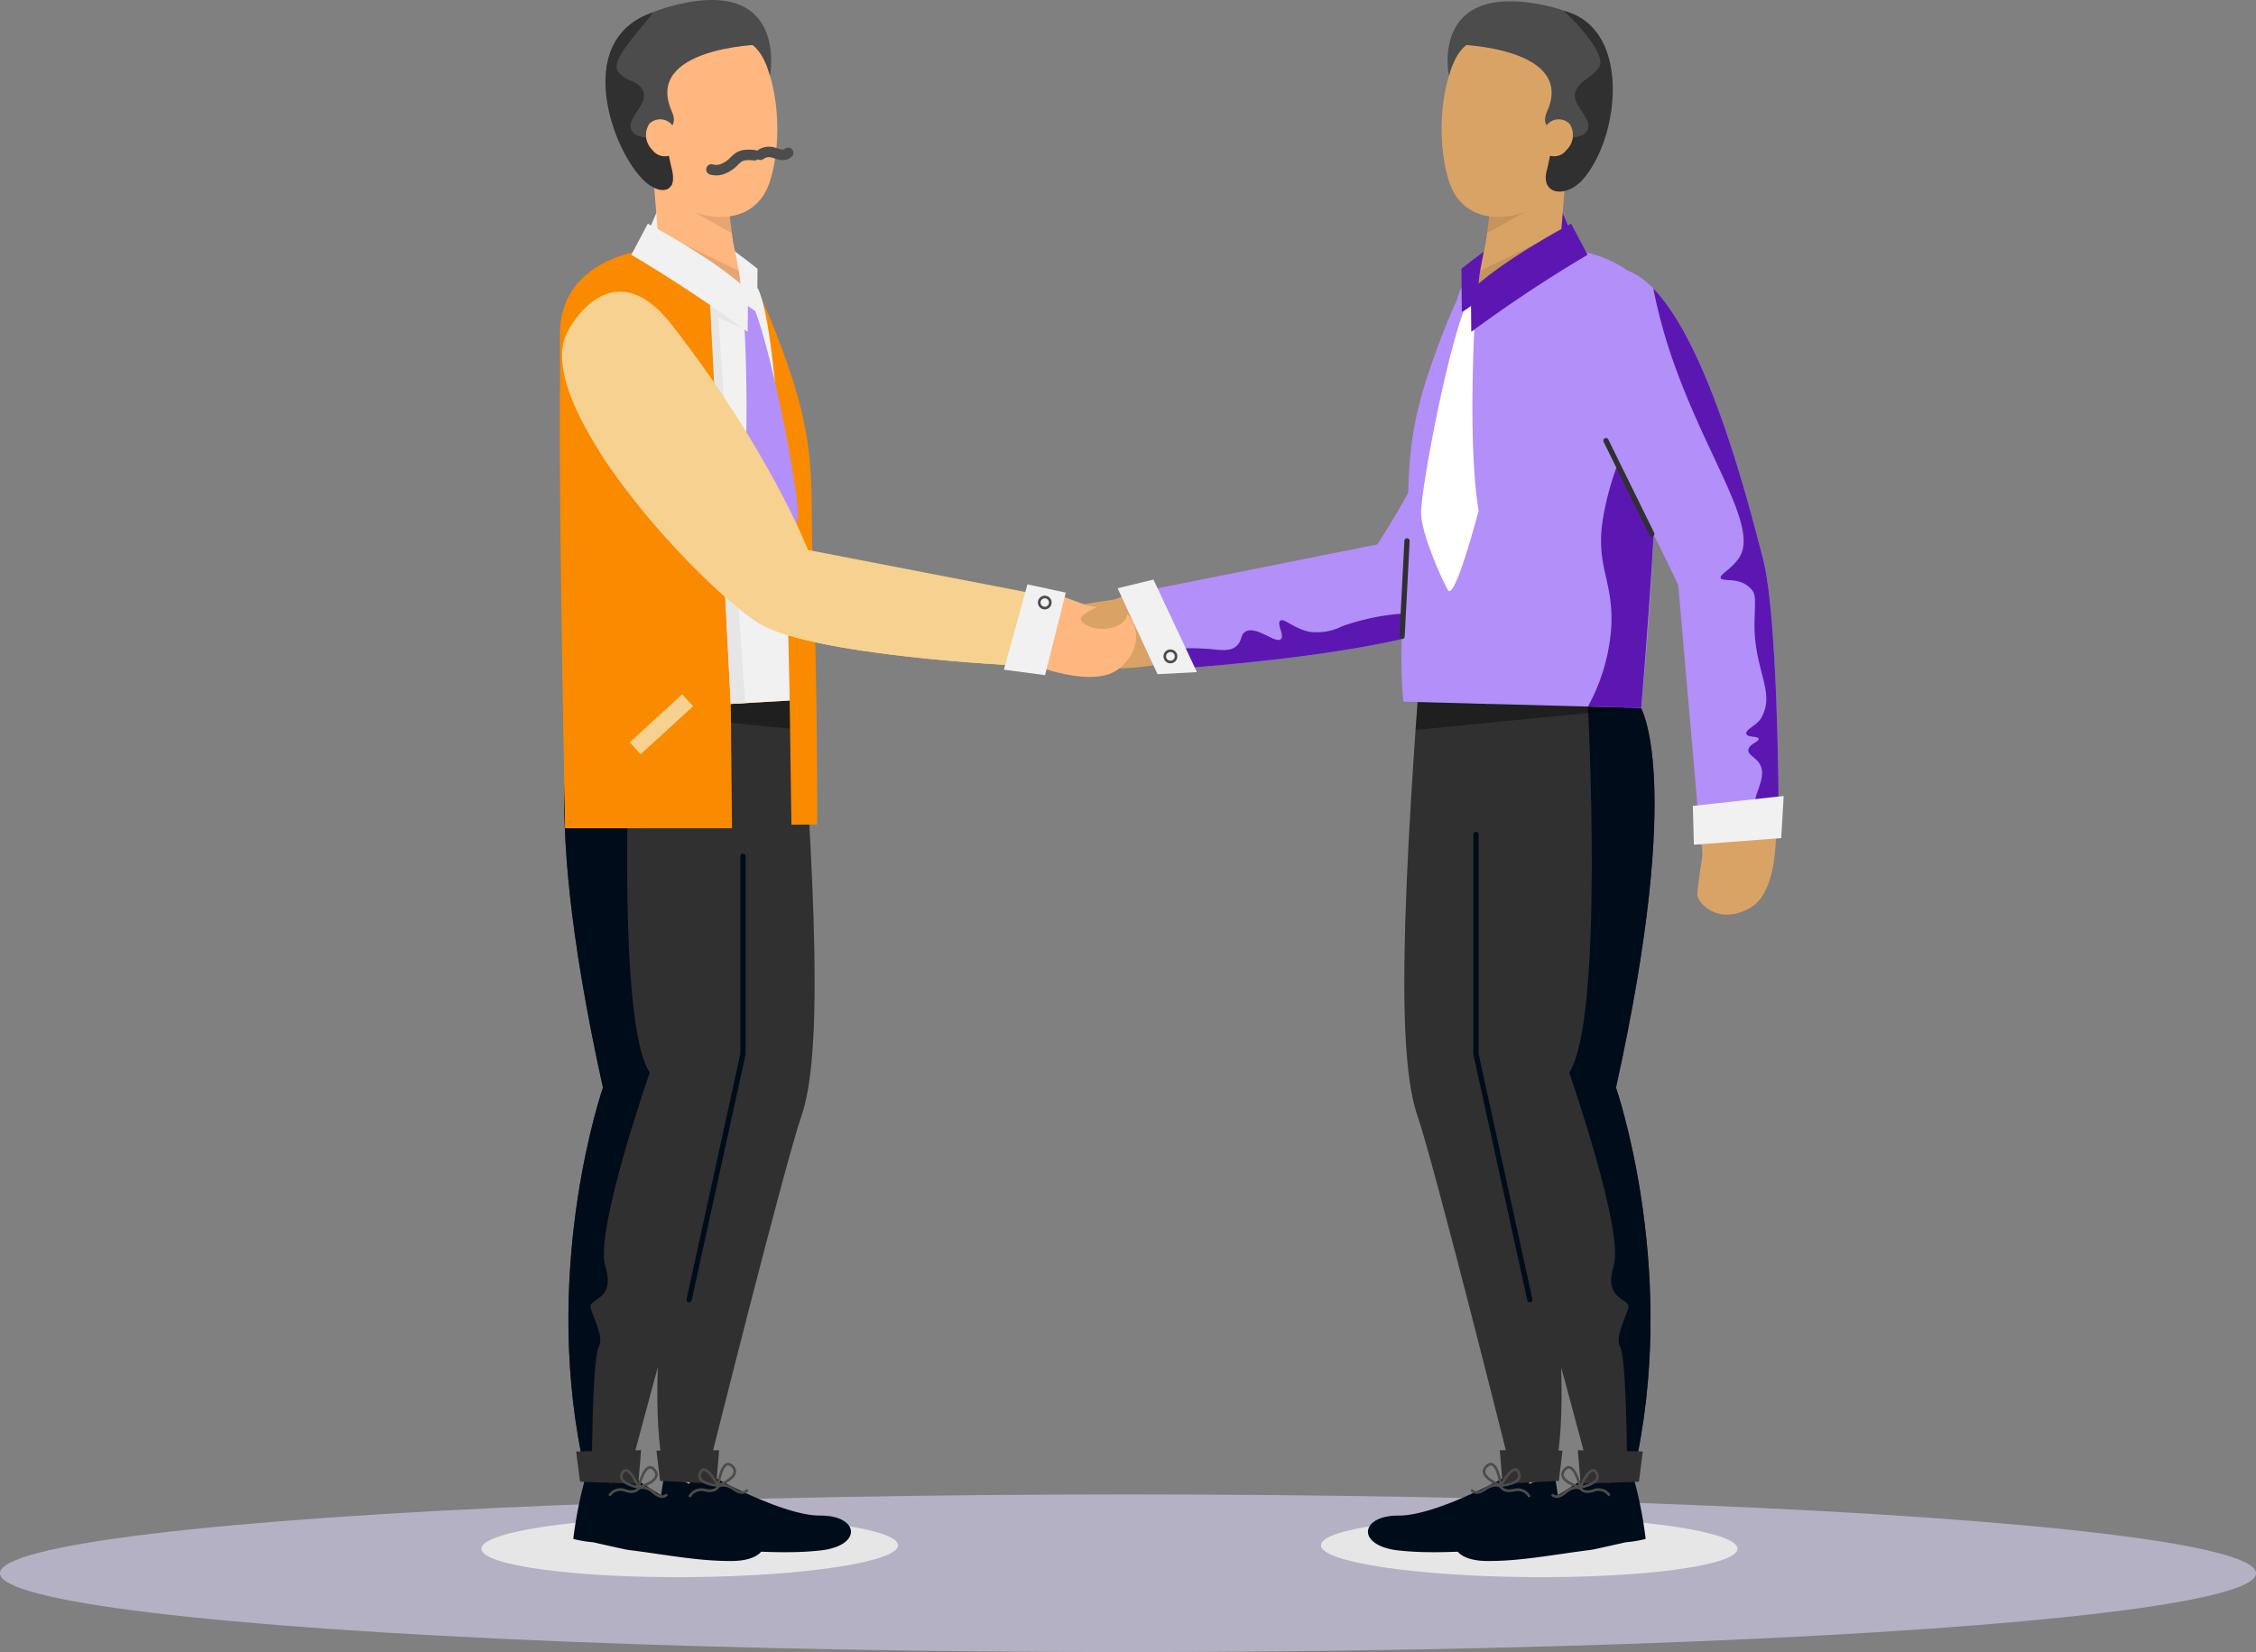 <svg xmlns="http://www.w3.org/2000/svg" width="215.033" height="157.496" viewBox="0 0 215.033 157.496">
  <rect x="0" y="0" width="215.033" height="157.496" fill="#808080" stroke="none"/>
  <g id="Group_996" data-name="Group 996" transform="translate(-112.115 -240.948)">
    <g id="Group_526" data-name="Group 526" transform="translate(-280.755 7.938)">
      <ellipse id="Ellipse_80" data-name="Ellipse 80" cx="107.517" cy="7.515" rx="107.517" ry="7.515" transform="translate(392.869 375.477)" fill="#d8d2f2" opacity="0.6"/>
    </g>
    <g id="Group_914" data-name="Group 914" transform="translate(-30.735 113.87)">
      <g id="Group_895" data-name="Group 895" transform="translate(243.624 127.202)">
        <path id="Path_1225" data-name="Path 1225" d="M370.174,386.242c-.013,1.585-8.914,2.794-19.879,2.7s-19.845-1.453-19.831-3.038,8.914-2.794,19.88-2.7S370.188,384.657,370.174,386.242Z" transform="translate(-305.333 -238.717)" fill="#e6e6e6" style="mix-blend-mode: multiply;isolation: isolate"/>
        <g id="Group_881" data-name="Group 881" transform="translate(29.619 137.3)">
          <g id="Group_880" data-name="Group 880">
            <g id="Group_879" data-name="Group 879" transform="translate(13.729)">
              <path id="Path_1226" data-name="Path 1226" d="M362.731,373.507l.2-3.028,4.021.266-.35,5.289Z" transform="translate(-362.731 -370.478)" fill="#ffb780"/>
            </g>
            <path id="Path_1227" data-name="Path 1227" d="M352.143,375.842s-7.065,4.047-10.8,4.031-4.075,2.88-.016,3.327c3.215.353,6.213.049,10.158-.044.294-.007,3.433-.391,3.433-.391a11.822,11.822,0,0,0,1.949-.125,40.654,40.654,0,0,0-.692-6.759l-2.4.975.12-1Z" transform="translate(-338.414 -372.814)" fill="#000c19"/>
          </g>
        </g>
        <g id="Group_882" data-name="Group 882" transform="translate(0 22.748)">
          <path id="Path_1228" data-name="Path 1228" d="M338.44,167.621s-4.917-1.008-7.555,8.142a82.662,82.662,0,0,1-9.674,20.856l-24.343,4.858,3.252,7.108s29.687-1.616,32.162-6.978S351.586,171.918,338.44,167.621Z" transform="translate(-290.706 -167.588)" fill="#b38ff9"/>
          <path id="Path_1229" data-name="Path 1229" d="M307.4,234c1.332.077,2.3.356,2.992-.26.567-.5.339-1.065.846-1.366,1.033-.613,2.878,1.188,3.383.716.366-.342-.412-1.463-.065-1.756s1.3.742,2.733,1.041a5.292,5.292,0,0,0,3.188-.521,21.719,21.719,0,0,1,8-1.236,12.118,12.118,0,0,1,2,1.252c-8.421,2.959-25.7,4.04-27.569,4.149a1.681,1.681,0,0,1,.135-1.3C303.712,233.786,306.49,233.947,307.4,234Z" transform="translate(-293.307 -195.03)" fill="#5c17b2"/>
          <path id="Path_1230" data-name="Path 1230" d="M297.1,233.555s-7.183,1.864-9.8-.524c-2.747-2.51-.575-4.477.242-4.7s3.8-.641,3.8-.641l2.384-.809Z" transform="translate(-285.953 -193.404)" fill="#daa366"/>
          <path id="Path_1231" data-name="Path 1231" d="M296.143,225.767l3.416-.83,4.143,8.823-3.752.2Z" transform="translate(-290.39 -192.558)" fill="#f1f1f1"/>
          <path id="Path_1232" data-name="Path 1232" d="M304.107,237.526a.537.537,0,1,0,.5-.57A.536.536,0,0,0,304.107,237.526Z" transform="translate(-293.857 -197.79)" fill="none" stroke="#4c4c4c" stroke-miterlimit="10" stroke-width="0.25"/>
        </g>
        <path id="Path_1233" data-name="Path 1233" d="M346.584,227.3l12.558.886s-.48,33.383-3.1,46.627c0,0,4.729,22.124,3.182,34.35l-4.841.458S347.4,281.759,345.8,277.1C343.868,271.5,344.18,257.5,346.584,227.3Z" transform="translate(-311.462 -170.837)" fill="#303030"/>
        <path id="Path_1234" data-name="Path 1234" d="M360.663,371.949l.266,3.2,5.364-.277.345-2.887Z" transform="translate(-318.482 -233.819)" fill="#303030"/>
        <g id="Group_883" data-name="Group 883" transform="translate(41.865 68.495)" opacity="0.36">
          <path id="Path_1235" data-name="Path 1235" d="M360.154,248.8a.424.424,0,0,0-.05-.189Z" transform="translate(-360.104 -248.613)"/>
        </g>
        <g id="Group_888" data-name="Group 888" transform="translate(37.92 56.943)">
          <g id="Group_887" data-name="Group 887" transform="translate(0 80.351)">
            <g id="Group_886" data-name="Group 886">
              <g id="Group_885" data-name="Group 885">
                <g id="Group_884" data-name="Group 884" transform="translate(12.757)">
                  <path id="Path_1236" data-name="Path 1236" d="M375.819,373.591l-.107-2.98,3.956-.143.188,5.2Z" transform="translate(-375.712 -370.468)" fill="#ffb780"/>
                </g>
                <path id="Path_1237" data-name="Path 1237" d="M365.981,375.716s-6.5,4.663-10.15,5.02-3.694,3.223.318,3.253c3.178.023,6.078-.574,9.923-1.06.287-.036,3.317-.726,3.317-.726a11.6,11.6,0,0,0,1.892-.317,39.927,39.927,0,0,0-1.352-6.537l-2.251,1.194.018-.986Z" transform="translate(-353.116 -372.593)" fill="#000c19"/>
              </g>
            </g>
          </g>
          <path id="Path_1238" data-name="Path 1238" d="M358.95,228.152l13.157,10.25s4.325,6.386-2.288,36.371c0,0,5.735,16.5,2.067,34.936l-4.866.738s-8-29.992-9.621-34.647C355.452,270.21,356.009,254.12,358.95,228.152Z" transform="translate(-354.484 -228.152)" fill="#303030"/>
          <path id="Path_1239" data-name="Path 1239" d="M376.842,282.268s5.735,16.5,2.067,34.936l-1.012.154-.055-2.607s-.1-6.9-.61-7.786.532-2.747.788-3.7-2.441-.659-1.4-3.974-4.236-18.463-4.236-18.463c3.364-5.086,1.783-34.891,1.783-34.891l4.279-.573.682.531S383.455,252.283,376.842,282.268Z" transform="translate(-361.507 -235.647)" fill="#000c19"/>
          <path id="Path_1240" data-name="Path 1240" d="M373.839,371.943l.263,3.205,5.559-.2.369-2.884Z" transform="translate(-362.139 -290.759)" fill="#303030"/>
        </g>
        <path id="Path_1241" data-name="Path 1241" d="M346.836,242.352l-.4,4.5,21.393-2.094" transform="translate(-312.288 -177.392)" opacity="0.36"/>
        <path id="Path_1242" data-name="Path 1242" d="M351.789,169.475s-2.45,3.022-5.359,11.962c-2.351,7.226-1.478,11.753-1.895,16.756-.881,10.562-.283,13.96-.283,13.96l22.657.6s1.715-16.47,1.691-35.706C368.591,170.021,360.6,167.541,351.789,169.475Z" transform="translate(-311.25 -145.385)" fill="#b38ff9"/>
        <path id="Path_1243" data-name="Path 1243" d="M356.354,176.1l-1.975,39.285-5.613-.321s.412-33.832,3.025-39.294Z" transform="translate(-313.302 -148.402)" fill="#b38ff9"/>
        <path id="Path_1244" data-name="Path 1244" d="M376.983,210.514a28.708,28.708,0,0,1,1.422-5.2l3.394,6.945c-.473,8.087-1.179,16.375-1.179,16.375l-5.076-.135a18.349,18.349,0,0,0,2.22-7.545C378.02,216.474,376.218,215.179,376.983,210.514Z" transform="translate(-324.961 -161.266)" fill="#5c17b2"/>
        <path id="Path_1245" data-name="Path 1245" d="M352.664,175.715s-1.022,13.885.188,21.228c0,0-2.27,8.73-2.932,7.55s-2.431-5.158-2.552-7.229S350.7,176.688,352.664,175.715Z" transform="translate(-312.692 -148.378)" fill="#fff"/>
        <path id="Path_1246" data-name="Path 1246" d="M364.752,164.612l-1.251-2.93c-3.69,1.576-9.1,5.907-9.321,6.086l.039,4.061C354.179,172.322,361.47,166.012,364.752,164.612Z" transform="translate(-315.659 -142.268)" fill="#5c17b2"/>
        <path id="Path_1247" data-name="Path 1247" d="M359.7,141.5l6.338.512-1.22,15.125c-.213,2.646-6.868,4.835-6.868,4.835-1.584.115-.6-3.309-.156-5.638Z" transform="translate(-316.923 -133.481)" fill="#daa366"/>
        <path id="Path_1248" data-name="Path 1248" d="M358.513,164.751l3.951-2.209-3.752.655Z" transform="translate(-317.546 -142.642)" opacity="0.1"/>
        <path id="Path_1249" data-name="Path 1249" d="M362.647,168.1l-5.447,2.66a10.723,10.723,0,0,0-.18,1.652C357.067,172.757,362.647,168.1,362.647,168.1Z" transform="translate(-316.893 -145.062)" opacity="0.1"/>
        <path id="Path_1250" data-name="Path 1250" d="M355.816,175.157l-.036-3.936c3.054-2.921,9.292-6.236,9.556-6.375l1.568,2.965A131.959,131.959,0,0,0,355.816,175.157Z" transform="translate(-316.356 -143.645)" fill="#5c17b2"/>
        <path id="Path_1251" data-name="Path 1251" d="M350.924,386.625" transform="translate(-314.242 -240.209)" fill="#303030"/>
        <g id="Group_890" data-name="Group 890" transform="translate(47.313 25.444)">
          <g id="Group_889" data-name="Group 889">
            <path id="Path_1252" data-name="Path 1252" d="M374.657,172.459s-8,1-3.567,9.373c7.461,14.1,10.539,20.738,10.539,20.738l2.164,24.848,7.411-2.569s-.015-19.057-1.494-24.773C387.9,193.075,382.2,170.706,374.657,172.459Z" transform="translate(-369.753 -172.361)" fill="#b38ff9"/>
            <path id="Path_1253" data-name="Path 1253" d="M386.573,175.778c5.223,5.337,9.04,20.291,10.461,25.785,1.371,5.3,1.484,22.064,1.493,24.474-.991.045-1.865-.131-2.17-.625-.609-.989,1.249-2.955.325-4.359-.392-.6-1.107-.818-1.041-1.3.073-.542,1.038-.763.976-1.041s-1.066-.111-1.171-.455c-.135-.447,1-.783,1.431-1.562,1.4-2.512-.78-4.527-.65-9.238.068-2.477.172-2.661-.683-3.34-.993-.788-2.381-.364-2.537-.726-.141-.328.945-.8,1.7-1.861,1.987-2.786-2.633-9.005-5.9-17.884A51.136,51.136,0,0,1,386.573,175.778Z" transform="translate(-377.077 -173.849)" fill="#5c17b2"/>
          </g>
          <path id="Path_1254" data-name="Path 1254" d="M401.467,265.176s.556,6.814-2.362,8.539c-3.065,1.813-5.118-.443-5.092-1.253s.477-3.659.477-3.659l-.073-2.377Z" transform="translate(-380.316 -212.773)" fill="#daa366"/>
          <path id="Path_1255" data-name="Path 1255" d="M393.359,266.125l-.1-3.7,8.657-.946-.232,4.017Z" transform="translate(-379.99 -211.164)" fill="#f1f1f1"/>
          <line id="Line_149" data-name="Line 149" x2="4.37" y2="8.894" transform="translate(4.986 16.438)" fill="none" stroke="#303030" stroke-linecap="round" stroke-miterlimit="10" stroke-width="0.5"/>
        </g>
        <line id="Line_150" data-name="Line 150" y1="9.11" x2="0.47" transform="translate(32.867 51.438)" fill="none" stroke="#303030" stroke-linecap="round" stroke-miterlimit="10" stroke-width="0.5"/>
        <path id="Path_1256" data-name="Path 1256" d="M356.638,267.966v20.94l5.137,23.421" transform="translate(-316.729 -188.544)" fill="none" stroke="#000c19" stroke-linecap="round" stroke-miterlimit="10" stroke-width="0.5"/>
        <g id="Group_891" data-name="Group 891" transform="translate(47.218 139.762)">
          <path id="Path_1257" data-name="Path 1257" d="M372.949,376.744s-.626-2.71-1.507-1.665S372.949,376.744,372.949,376.744Z" transform="translate(-370.308 -374.84)" fill="none" stroke="#4c4c4c" stroke-linejoin="round" stroke-width="0.25"/>
          <path id="Path_1258" data-name="Path 1258" d="M374.262,376.965s.97-2.383,1.545-1.365S374.262,376.965,374.262,376.965Z" transform="translate(-371.621 -375.061)" fill="none" stroke="#4c4c4c" stroke-linejoin="round" stroke-width="0.25"/>
          <path id="Path_1259" data-name="Path 1259" d="M372.143,378.3s-.563-.267-1.358.428-1.2.238-1.2.238" transform="translate(-369.585 -376.322)" fill="none" stroke="#4c4c4c" stroke-linecap="round" stroke-miterlimit="10" stroke-width="0.25"/>
          <path id="Path_1260" data-name="Path 1260" d="M374.257,378.356s.248.547,1.255.229a1.246,1.246,0,0,1,1.467.392" transform="translate(-371.619 -376.371)" fill="none" stroke="#4c4c4c" stroke-linecap="round" stroke-miterlimit="10" stroke-width="0.25"/>
        </g>
        <g id="Group_892" data-name="Group 892" transform="translate(39.531 139.454)">
          <path id="Path_1261" data-name="Path 1261" d="M359.605,376.337s-.352-2.808-1.353-1.842S359.605,376.337,359.605,376.337Z" transform="translate(-356.855 -374.293)" fill="none" stroke="#4c4c4c" stroke-linejoin="round" stroke-width="0.25"/>
          <path id="Path_1262" data-name="Path 1262" d="M360.84,376.746s1.23-2.313,1.706-1.222S360.84,376.746,360.84,376.746Z" transform="translate(-358.09 -374.702)" fill="none" stroke="#4c4c4c" stroke-linejoin="round" stroke-width="0.25"/>
          <path id="Path_1263" data-name="Path 1263" d="M358.629,377.954s-.542-.329-1.419.293-1.24.117-1.24.117" transform="translate(-355.97 -375.849)" fill="none" stroke="#4c4c4c" stroke-linecap="round" stroke-miterlimit="10" stroke-width="0.25"/>
          <path id="Path_1264" data-name="Path 1264" d="M360.821,378.058s.195.579,1.247.362a1.268,1.268,0,0,1,1.445.549" transform="translate(-358.082 -375.932)" fill="none" stroke="#4c4c4c" stroke-linecap="round" stroke-miterlimit="10" stroke-width="0.25"/>
        </g>
        <g id="Group_894" data-name="Group 894" transform="translate(36.631)">
          <path id="Path_1265" data-name="Path 1265" d="M352.627,133.008c-2.29,4.016-2.1,9.782-1.009,12.869,1.612,4.54,7.323,3.77,10.854.52,3.133-2.883,4.617-8.017,3-11.708C363.385,129.906,355.464,128.032,352.627,133.008Z" transform="translate(-350.834 -128.504)" fill="#daa366"/>
          <path id="Path_1266" data-name="Path 1266" d="M355.767,131.217s10.726-1.1,6.053,12.113c-2.522,7.13,14.1-12.561-.734-15.659-11.037-2.3-9.1,6.746-9.1,6.746S352.927,130.135,355.767,131.217Z" transform="translate(-351.279 -127.297)" fill="#4c4c4c"/>
          <path id="Path_1267" data-name="Path 1267" d="M368.531,144.05a18.834,18.834,0,0,0,.512-2.857c1.534-.2,3.043-.1,3.383-.976.44-1.139-1.663-2.421-1.152-3.646.477-1.143,1.521-1.238,2.228-2.305.734-1.107-1.923-4.03-3.371-5.376,6.485,1.637,5.37,12.066,1.829,16.08C370.355,146.787,367.864,146.471,368.531,144.05Z" transform="translate(-358.491 -127.99)" fill="#303030"/>
          <path id="Path_1268" data-name="Path 1268" d="M353.683,133.026s11.178.277,8.449,6.374c-1.121,2.5,2.949,2.278,2.812.28C363.958,125.382,353.683,133.026,353.683,133.026Z" transform="translate(-352.074 -128.902)" fill="#4c4c4c"/>
          <g id="Group_893" data-name="Group 893" transform="translate(9.366 11.248)">
            <path id="Path_1269" data-name="Path 1269" d="M369.966,150.142a1.461,1.461,0,0,1-2.217.176,1.96,1.96,0,0,1,.294-2.491,1.462,1.462,0,0,1,2.217-.177A1.961,1.961,0,0,1,369.966,150.142Z" transform="translate(-367.423 -147.219)" fill="#daa366"/>
          </g>
        </g>
      </g>
      <g id="Group_913" data-name="Group 913" transform="translate(188.735 127.079)">
        <path id="Path_1270" data-name="Path 1270" d="M188.735,386.242c.014,1.585,8.914,2.794,19.88,2.7s19.844-1.453,19.832-3.038-8.914-2.794-19.88-2.7S188.721,384.657,188.735,386.242Z" transform="translate(-188.735 -238.594)" fill="#e6e6e6" style="mix-blend-mode: multiply;isolation: isolate"/>
        <g id="Group_898" data-name="Group 898" transform="translate(16.744 137.423)">
          <g id="Group_897" data-name="Group 897">
            <g id="Group_896" data-name="Group 896" transform="translate(0.528)">
              <path id="Path_1271" data-name="Path 1271" d="M223.548,373.507l-.2-3.028-4.02.266.35,5.289Z" transform="translate(-219.327 -370.478)" fill="#ffb780"/>
            </g>
            <path id="Path_1272" data-name="Path 1272" d="M223.141,375.842s7.065,4.047,10.8,4.031,4.075,2.88.016,3.327c-3.215.353-6.213.049-10.158-.044-.294-.007-3.434-.391-3.434-.391a11.815,11.815,0,0,1-1.948-.125,40.607,40.607,0,0,1,.691-6.759l2.4.975-.12-1Z" transform="translate(-218.391 -372.814)" fill="#000c19"/>
          </g>
        </g>
        <path id="Path_1273" data-name="Path 1273" d="M231.387,227.3l-12.558.886s.48,33.383,3.1,46.627c0,0-4.729,22.124-3.182,34.35l4.841.458s6.977-27.86,8.584-32.521C234.1,271.5,233.791,257.5,231.387,227.3Z" transform="translate(-201.667 -170.714)" fill="#303030"/>
        <path id="Path_1274" data-name="Path 1274" d="M224.263,371.949l-.265,3.2-5.364-.277-.345-2.887Z" transform="translate(-201.602 -233.695)" fill="#303030"/>
        <g id="Group_899" data-name="Group 899" transform="translate(22.926 68.618)" opacity="0.36">
          <path id="Path_1275" data-name="Path 1275" d="M229.341,248.8a.433.433,0,0,1,.05-.189Z" transform="translate(-229.341 -248.613)"/>
        </g>
        <g id="Group_904" data-name="Group 904" transform="translate(7.909 57.066)">
          <g id="Group_903" data-name="Group 903" transform="translate(0.848 80.351)">
            <g id="Group_902" data-name="Group 902">
              <g id="Group_901" data-name="Group 901">
                <g id="Group_900" data-name="Group 900" transform="translate(1.264)">
                  <path id="Path_1276" data-name="Path 1276" d="M210.519,373.591l.108-2.98-3.956-.143-.188,5.2Z" transform="translate(-206.482 -370.468)" fill="#ffb780"/>
                </g>
                <path id="Path_1277" data-name="Path 1277" d="M209.544,375.716s6.5,4.663,10.15,5.02,3.695,3.223-.318,3.253c-3.178.023-6.078-.574-9.923-1.06-.287-.036-3.316-.726-3.316-.726a11.592,11.592,0,0,1-1.892-.317,39.923,39.923,0,0,1,1.352-6.537l2.251,1.194-.018-.986Z" transform="translate(-204.244 -372.593)" fill="#000c19"/>
              </g>
            </g>
          </g>
          <path id="Path_1278" data-name="Path 1278" d="M217.289,228.152,204.132,238.4s-4.326,6.386,2.287,36.371c0,0-5.735,16.5-2.067,34.936l4.867.738s8-29.992,9.62-34.647C220.787,270.21,220.229,254.12,217.289,228.152Z" transform="translate(-202.743 -228.152)" fill="#303030"/>
          <path id="Path_1279" data-name="Path 1279" d="M206.42,282.268s-5.735,16.5-2.067,34.936l1.012.154.055-2.607s.1-6.9.611-7.786-.532-2.747-.788-3.7,2.441-.659,1.4-3.974,4.236-18.463,4.236-18.463c-3.364-5.086-1.782-34.891-1.782-34.891l-4.279-.573-.681.531S199.807,252.283,206.42,282.268Z" transform="translate(-202.743 -235.647)" fill="#000c19"/>
          <path id="Path_1280" data-name="Path 1280" d="M210.921,371.943l-.263,3.205-5.559-.2-.369-2.884Z" transform="translate(-203.608 -290.759)" fill="#303030"/>
        </g>
        <path id="Path_1281" data-name="Path 1281" d="M226.312,243.179l.287,4.037-21.393-2.094" transform="translate(-195.907 -177.629)" opacity="0.36"/>
        <path id="Path_1282" data-name="Path 1282" d="M218.814,169.475s2.451,3.022,5.359,11.962c2.351,7.226,1.671,11.741,1.9,16.756.478,10.69.445,25.67.445,25.67l-2.455.019-.169-11.835-5.613.321.12,11.845H202.5s-.523-27.928-.5-47.164C202.012,170.021,210,167.541,218.814,169.475Z" transform="translate(-194.512 -145.262)" fill="#fa8a00"/>
        <rect id="Rectangle_551" data-name="Rectangle 551" width="6.783" height="1.545" transform="matrix(0.737, -0.675, 0.675, 0.737, 14.139, 70.767)" fill="#f7d18f"/>
        <path id="Path_1283" data-name="Path 1283" d="M227.327,176.1l1.976,39.285,5.613-.321s-.411-33.832-3.025-39.294Z" transform="translate(-205.538 -148.279)" fill="#f1f1f1"/>
        <path id="Path_1284" data-name="Path 1284" d="M230.672,180.873l-2.55-1.114,2.57,36.74-1.384.079-1.968-38.067Z" transform="translate(-205.544 -149.472)" fill="#e6e6e6"/>
        <path id="Path_1285" data-name="Path 1285" d="M207.318,204.606c-.242-1.472.478-5.96-.049-7.195l-5.251-5.665c-.23,8.522.471,42.439.471,42.439h7.236c-.9-1.733-3-15.871-3.188-19.138C206.281,210.566,208.083,209.271,207.318,204.606Z" transform="translate(-194.498 -155.235)" fill="#fa8a00"/>
        <path id="Path_1286" data-name="Path 1286" d="M232.639,175.715s1.022,13.885-.188,21.228c0,0,2.27,8.73,2.931,7.55s2.431-5.158,2.552-7.229S234.607,176.688,232.639,175.715Z" transform="translate(-207.769 -148.255)" fill="#b38ff9"/>
        <path id="Path_1287" data-name="Path 1287" d="M216.63,164.612l1.25-2.93c3.69,1.576,9.1,5.907,9.322,6.086l-.04,4.061C227.2,172.322,219.911,166.012,216.63,164.612Z" transform="translate(-200.881 -142.145)" fill="#f1f1f1"/>
        <path id="Path_1288" data-name="Path 1288" d="M222.93,141.5l-6.338.512,1.22,15.125c.213,2.646,6.868,4.835,6.868,4.835,1.584.115.6-3.309.156-5.638Z" transform="translate(-200.864 -133.358)" fill="#ffb780"/>
        <path id="Path_1289" data-name="Path 1289" d="M227.974,164.751l-3.951-2.209,3.752.655Z" transform="translate(-204.099 -142.519)" opacity="0.1"/>
        <path id="Path_1290" data-name="Path 1290" d="M222.542,168.1l5.447,2.66a10.651,10.651,0,0,1,.18,1.652C228.122,172.757,222.542,168.1,222.542,168.1Z" transform="translate(-203.455 -144.939)" opacity="0.1"/>
        <path id="Path_1291" data-name="Path 1291" d="M225.138,175.157l.036-3.936c-3.054-2.921-9.293-6.236-9.557-6.375l-1.568,2.965A132.038,132.038,0,0,1,225.138,175.157Z" transform="translate(-199.757 -143.522)" fill="#f1f1f1"/>
        <path id="Path_1292" data-name="Path 1292" d="M238.609,386.625" transform="translate(-210.45 -240.086)" fill="#303030"/>
        <path id="Path_1293" data-name="Path 1293" d="M228.934,271.638V290.5L223.8,313.926" transform="translate(-204.001 -190.02)" fill="none" stroke="#000c19" stroke-linecap="round" stroke-miterlimit="10" stroke-width="0.5"/>
        <g id="Group_905" data-name="Group 905" transform="translate(12.263 139.885)">
          <path id="Path_1294" data-name="Path 1294" d="M215.272,376.744s.625-2.71,1.507-1.665S215.272,376.744,215.272,376.744Z" transform="translate(-212.552 -374.84)" fill="none" stroke="#4c4c4c" stroke-linejoin="round" stroke-width="0.25"/>
          <path id="Path_1295" data-name="Path 1295" d="M214,376.965s-.971-2.383-1.545-1.365S214,376.965,214,376.965Z" transform="translate(-211.284 -375.061)" fill="none" stroke="#4c4c4c" stroke-linejoin="round" stroke-width="0.25"/>
          <path id="Path_1296" data-name="Path 1296" d="M215.417,378.3s.563-.267,1.358.428,1.2.238,1.2.238" transform="translate(-212.615 -376.322)" fill="none" stroke="#4c4c4c" stroke-linecap="round" stroke-miterlimit="10" stroke-width="0.25"/>
          <path id="Path_1297" data-name="Path 1297" d="M213.177,378.356s-.248.547-1.255.229a1.245,1.245,0,0,0-1.467.392" transform="translate(-210.455 -376.371)" fill="none" stroke="#4c4c4c" stroke-linecap="round" stroke-miterlimit="10" stroke-width="0.25"/>
        </g>
        <g id="Group_906" data-name="Group 906" transform="translate(19.88 139.577)">
          <path id="Path_1298" data-name="Path 1298" d="M228.693,376.337s.352-2.808,1.354-1.842S228.693,376.337,228.693,376.337Z" transform="translate(-226.012 -374.293)" fill="none" stroke="#4c4c4c" stroke-linejoin="round" stroke-width="0.25"/>
          <path id="Path_1299" data-name="Path 1299" d="M227.325,376.746s-1.23-2.313-1.706-1.222S227.325,376.746,227.325,376.746Z" transform="translate(-224.644 -374.702)" fill="none" stroke="#4c4c4c" stroke-linejoin="round" stroke-width="0.25"/>
          <path id="Path_1300" data-name="Path 1300" d="M228.853,377.954s.543-.329,1.42.293,1.239.117,1.239.117" transform="translate(-226.082 -375.849)" fill="none" stroke="#4c4c4c" stroke-linecap="round" stroke-miterlimit="10" stroke-width="0.25"/>
          <path id="Path_1301" data-name="Path 1301" d="M226.637,378.058s-.195.579-1.247.362a1.268,1.268,0,0,0-1.445.549" transform="translate(-223.945 -375.932)" fill="none" stroke="#4c4c4c" stroke-linecap="round" stroke-miterlimit="10" stroke-width="0.25"/>
        </g>
        <g id="Group_908" data-name="Group 908" transform="translate(11.826)">
          <path id="Path_1302" data-name="Path 1302" d="M225.107,133.008c2.289,4.016,2.1,9.782,1.008,12.869-1.611,4.54-7.323,3.77-10.854.52-3.133-2.883-4.617-8.017-3-11.708C214.348,129.906,222.269,128.032,225.107,133.008Z" transform="translate(-210.516 -128.381)" fill="#ffb780"/>
          <path id="Path_1303" data-name="Path 1303" d="M221.624,131.122s-10.422-1.087-5.749,12.125c2.522,7.13-15.193-11.746.43-15.67,10.935-2.747,9.1,6.746,9.1,6.746S224.463,130.04,221.624,131.122Z" transform="translate(-209.728 -127.079)" fill="#4c4c4c"/>
          <path id="Path_1304" data-name="Path 1304" d="M216.025,144.164v0a18.774,18.774,0,0,1-.51-2.854c-1.535-.2-3.044-.1-3.384-.976-.44-1.139,1.663-2.421,1.152-3.646-.477-1.143-1.717-.859-2.424-1.928-.723-1.091,2.191-3.94,3.355-5.605-7.9,2.613-3.719,13.791-.554,16.309C215.111,146.616,216.5,146.216,216.025,144.164Z" transform="translate(-209.681 -127.981)" fill="#303030"/>
          <path id="Path_1305" data-name="Path 1305" d="M227.163,133.026s-11.178.277-8.449,6.374c1.121,2.5-2.95,2.278-2.812.28C216.889,125.382,227.163,133.026,227.163,133.026Z" transform="translate(-212.388 -128.779)" fill="#4c4c4c"/>
          <g id="Group_907" data-name="Group 907" transform="translate(3.855 11.371)">
            <path id="Path_1306" data-name="Path 1306" d="M217.129,150.142a1.461,1.461,0,0,0,2.217.176,1.959,1.959,0,0,0-.294-2.491,1.461,1.461,0,0,0-2.217-.177A1.961,1.961,0,0,0,217.129,150.142Z" transform="translate(-216.509 -147.219)" fill="#ffb780"/>
          </g>
        </g>
        <g id="Group_909" data-name="Group 909" transform="translate(21.928 14.484)">
          <path id="Path_1307" data-name="Path 1307" d="M231.675,153.261c-1.269-.146-1.542.2-1.9.526a2.974,2.974,0,0,1-1.184.8,1.672,1.672,0,0,1-1.017.03" transform="translate(-227.574 -152.947)" fill="none" stroke="#4c4c4c" stroke-linecap="round" stroke-miterlimit="10" stroke-width="1"/>
          <path id="Path_1308" data-name="Path 1308" d="M235.849,153a1.272,1.272,0,0,1,.824-.267c.622-.006,1.269.57,1.813.085" transform="translate(-231.177 -152.732)" fill="none" stroke="#4c4c4c" stroke-linecap="round" stroke-miterlimit="10" stroke-width="1"/>
        </g>
        <g id="Group_912" data-name="Group 912" transform="translate(7.691 27.8)">
          <g id="Group_911" data-name="Group 911">
            <g id="Group_910" data-name="Group 910">
              <path id="Path_1309" data-name="Path 1309" d="M202.98,179.965s4.071-7.89,9.854-.461c9.293,11.94,12.961,21.443,12.961,21.443l21.848,4.222-1.858,6.8s-19.917-.934-24.8-4.124C215,203.939,199.025,186.582,202.98,179.965Z" transform="translate(-202.358 -176.318)" fill="#f7d18f"/>
              <path id="Path_1310" data-name="Path 1310" d="M249.116,221.49a10.841,10.841,0,0,1-5.145.193c-1.606-.344-1.214-.643-2.849-1.008-4.263-.952-6.167,1.732-9.166,0a9.146,9.146,0,0,0-2.973-1.385c-1.786-.41-2.991,0-3.344-.63-.472-.841,1.154-2.5.867-2.77-.272-.259-1.513,1.423-3.22,1.385a3.784,3.784,0,0,1-2.849-1.763c-.844-1.28-.032-2.063-.867-3.274-.938-1.36-2.174-1.511-3.964-2.77-1.636-1.152-2.013-2.018-3.22-3.274a18.381,18.381,0,0,0-3.761-2.94c4.321,6.8,11.5,13.977,15.085,16.319,4.888,3.19,24.8,4.124,24.8,4.124Z" transform="translate(-205.086 -188.046)" fill="#f7d18f"/>
            </g>
          </g>
          <path id="Path_1311" data-name="Path 1311" d="M281.189,234.186s6.2,2.656,8.705.423c2.635-2.346,1.158-5,.393-5.229s-3.566-.69-3.566-.69l-2.2-.811Z" transform="translate(-236.681 -198.768)" fill="#ffb780"/>
          <path id="Path_1312" data-name="Path 1312" d="M282.844,226.534l-3.654-.787-2.244,8.132,3.924.526Z" transform="translate(-234.834 -197.839)" fill="#f1f1f1"/>
        </g>
        <path id="Path_1313" data-name="Path 1313" d="M282.909,228.45a.528.528,0,1,0,.493-.57A.531.531,0,0,0,282.909,228.45Z" transform="translate(-229.738 -170.967)" fill="none" stroke="#4c4c4c" stroke-miterlimit="10" stroke-width="0.25"/>
      </g>
      <path id="Path_1314" data-name="Path 1314" d="M293.393,228.251s-4.057,1.344-3.407,2.087c.942,1.074,3.535.982,4.229-.241C294.763,229.134,293.393,228.251,293.393,228.251Z" transform="translate(-44.054 -44.051)" fill="#daa366"/>
    </g>
  </g>
</svg>
